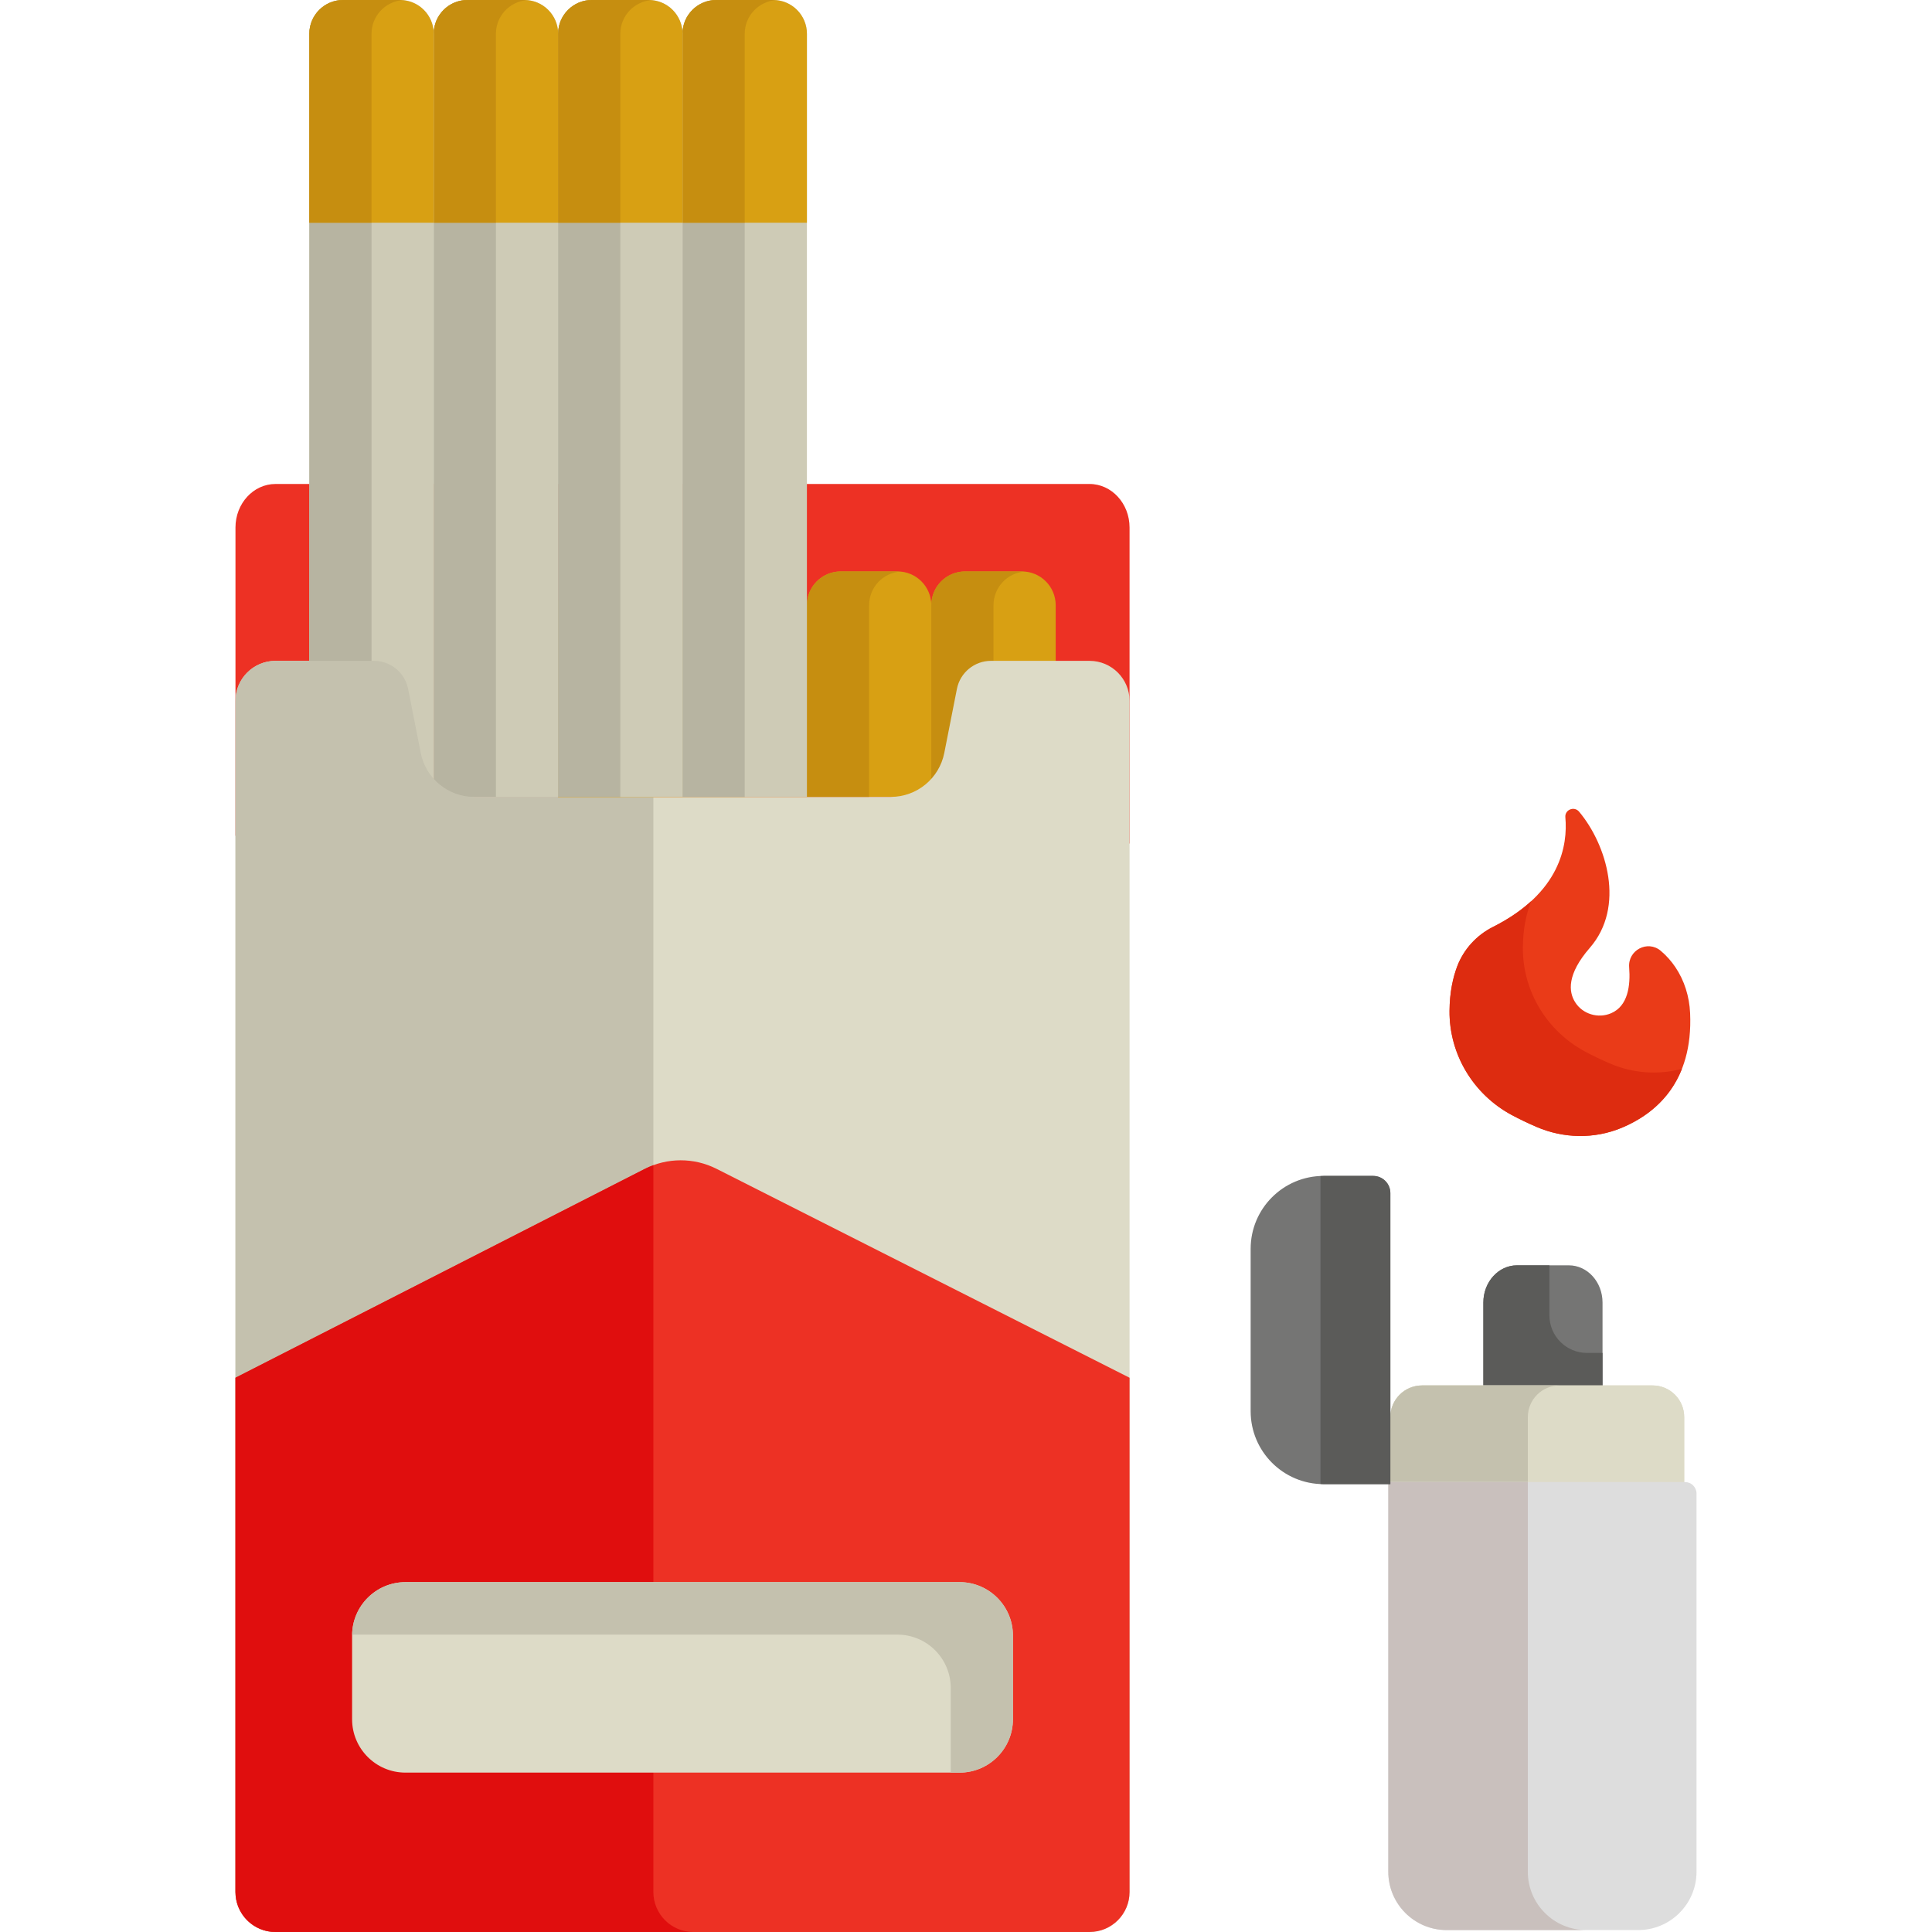 <?xml version="1.0" encoding="UTF-8" standalone="no"?>
<svg
   xmlns:dc="http://purl.org/dc/elements/1.1/"
   xmlns:cc="http://creativecommons.org/ns#"
   xmlns:rdf="http://www.w3.org/1999/02/22-rdf-syntax-ns#"
   xmlns:svg="http://www.w3.org/2000/svg"
   xmlns="http://www.w3.org/2000/svg"
   xmlns:sodipodi="http://sodipodi.sourceforge.net/DTD/sodipodi-0.dtd"
   xmlns:inkscape="http://www.inkscape.org/namespaces/inkscape"
   version="1.1"
   id="Capa_1"
   x="0px"
   y="0px"
   viewBox="0 0 512 512"
   style="enable-background:new 0 0 512 512;"
   xml:space="preserve"
   sodipodi:docname="cigarette_2.svg"
   inkscape:version="1.0.2-2 (e86c870879, 2021-01-15)"><defs
   id="defs105" /><sodipodi:namedview
   pagecolor="#ffffff"
   bordercolor="#666666"
   borderopacity="1"
   objecttolerance="10"
   gridtolerance="10"
   guidetolerance="10"
   inkscape:pageopacity="0"
   inkscape:pageshadow="2"
   inkscape:window-width="1920"
   inkscape:window-height="1001"
   id="namedview103"
   showgrid="false"
   inkscape:zoom="1.1711456"
   inkscape:cx="171.08234"
   inkscape:cy="233.74373"
   inkscape:window-x="-9"
   inkscape:window-y="-9"
   inkscape:window-maximized="1"
   inkscape:current-layer="Capa_1" />
<path
   style="fill:#757574;"
   d="M424.687,345.19v25.298h-31.585V345.19c0-5.451,3.997-9.866,8.921-9.866h13.732  C420.69,335.324,424.687,339.739,424.687,345.19z"
   id="path2" />
<path
   style="fill:#5B5B59;"
   d="M410.613,348.58v-13.256h-8.59c-4.924,0-8.921,4.415-8.921,9.867v25.298h31.585v-11.952h-4.119  C415.07,358.536,410.613,354.078,410.613,348.58z"
   id="path4" />
<path
   id="SVGCleanerId_0"
   style="fill:#DDDBC7;"
   d="M446.331,375.542v17.225H368.46v-17.225c0-4.636,3.76-8.386,8.386-8.386h61.1  C442.581,367.157,446.331,370.906,446.331,375.542z" />
<g
   id="g8">
	<path
   id="SVGCleanerId_0_1_"
   style="fill:#DDDBC7;"
   d="M446.331,375.542v17.225H368.46v-17.225c0-4.636,3.76-8.386,8.386-8.386   h61.1C442.581,367.157,446.331,370.906,446.331,375.542z" />
</g>
<path
   style="fill:#C4C1AE;"
   d="M413.279,367.157h-36.433c-4.626,0-8.386,3.75-8.386,8.386v17.225h36.432v-17.225  C404.893,370.906,408.653,367.157,413.279,367.157z"
   id="path10" />
<path
   style="fill:#ED3124;"
   d="M299.345,139.806v83.743l-236.942-2.06v-81.683c0-6.377,4.749-11.548,10.611-11.548h215.72  C294.596,128.258,299.345,133.429,299.345,139.806z"
   id="path12" />

<g
   id="g20">
	<path
   style="fill:#D8A013;"
   d="M246.806,160.399v50.788H213.84v-50.788c0-4.955,4.007-8.963,8.963-8.963h15.041   C242.798,151.437,246.806,155.444,246.806,160.399z"
   id="path16" />
	<path
   style="fill:#D8A013;"
   d="M279.771,160.399v50.788h-32.966v-50.788c0-4.955,4.007-8.963,8.963-8.963h15.041   C275.764,151.437,279.771,155.444,279.771,160.399z"
   id="path18" />
</g>
<path
   style="fill:#C68E10;"
   d="M271.53,151.473c-0.238-0.02-0.478-0.036-0.721-0.036h-15.041c-4.955,0-8.963,4.007-8.963,8.963  v50.788h16.483v-50.788C263.289,155.687,266.914,151.84,271.53,151.473z"
   id="path22" />

<g
   id="g976"><path
     style="fill:#D8A013;"
     d="M114.942,211.187H81.977v-50.788c0-4.947,4.007-8.963,8.963-8.963h15.041  c4.955,0,8.963,4.016,8.963,8.963C114.942,160.399,114.942,211.187,114.942,211.187z"
     id="path24" /><path
     style="fill:#C68E10;"
     d="M106.701,151.473c-0.238-0.02-0.478-0.036-0.721-0.036H90.939c-4.955,0-8.963,4.016-8.963,8.963  v50.788H98.46v-50.788C98.46,155.695,102.085,151.841,106.701,151.473z"
     id="path26" /></g>
<path
   style="fill:#DDDBC7;"
   d="M299.345,185.742v315.647c0,5.862-4.749,10.611-10.611,10.611H73.014  c-5.862,0-10.611-4.749-10.611-10.611V185.742c0-5.862,4.749-10.611,10.611-10.611h26.105c4.399,0,8.18,3.111,9.035,7.428  l3.348,16.977c1.339,6.768,7.273,11.651,14.175,11.651h110.394c6.902,0,12.836-4.883,14.175-11.651l3.348-16.977  c0.855-4.316,4.636-7.428,9.035-7.428h26.105C294.596,175.131,299.345,179.88,299.345,185.742z"
   id="path28" />
<g
   id="g936"><path
     style="fill:#CECBB6;"
     d="M147.908,8.963v202.225h-32.966V8.963c0-4.955,4.007-8.963,8.963-8.963h15.041  C143.901,0,147.908,4.007,147.908,8.963z"
     id="path14" /><path
     style="fill:#B7B4A1;"
     d="M139.667,0.036C139.429,0.018,139.189,0,138.946,0h-15.041c-4.955,0-8.963,4.007-8.963,8.963v202.225  h16.483V8.963C131.425,4.251,135.051,0.404,139.667,0.036z"
     id="path46" /><path
     style="fill:#D8A013;"
     d="M138.946,0h-15.041c-4.955,0-8.963,4.007-8.963,8.963v50.061h32.966V8.963  C147.908,4.007,143.901,0,138.946,0z"
     id="path56" /><path
     style="fill:#C68E10;"
     d="M131.425,8.963c0-4.711,3.625-8.559,8.241-8.927C139.428,0.018,139.189,0,138.946,0h-15.041  c-4.955,0-8.963,4.007-8.963,8.963v50.061h16.483C131.425,59.023,131.425,8.963,131.425,8.963z"
     id="path58" /></g><g
   id="g936-1"
   transform="translate(-32.966)"><path
     style="fill:#cecbb6"
     d="M 147.908,8.963 V 211.188 H 114.942 V 8.963 C 114.942,4.008 118.949,0 123.905,0 h 15.041 c 4.955,0 8.962,4.007 8.962,8.963 z"
     id="path14-5" /><path
     style="fill:#b7b4a1"
     d="M 139.667,0.036 C 139.429,0.018 139.189,0 138.946,0 h -15.041 c -4.955,0 -8.963,4.007 -8.963,8.963 v 202.225 h 16.483 V 8.963 c 0,-4.712 3.626,-8.559 8.242,-8.927 z"
     id="path46-6" /><path
     style="fill:#d8a013"
     d="m 138.946,0 h -15.041 c -4.955,0 -8.963,4.007 -8.963,8.963 v 50.061 h 32.966 V 8.963 C 147.908,4.007 143.901,0 138.946,0 Z"
     id="path56-3" /><path
     style="fill:#c68e10"
     d="m 131.425,8.963 c 0,-4.711 3.625,-8.559 8.241,-8.927 C 139.428,0.018 139.189,0 138.946,0 h -15.041 c -4.955,0 -8.963,4.007 -8.963,8.963 v 50.061 h 16.483 c 0,-10e-4 0,-50.061 0,-50.061 z"
     id="path58-0" /></g><path
   style="fill:#C4C1AE;"
   d="M173.148,501.389V211.187h-47.471c-6.902,0-12.836-4.883-14.175-11.651l-3.348-16.977  c-0.855-4.316-4.636-7.428-9.035-7.428H73.014c-5.862,0-10.611,4.749-10.611,10.611v315.647c0,5.862,4.749,10.611,10.611,10.611  h110.744C177.897,512,173.148,507.251,173.148,501.389z"
   id="path30" />
<path
   style="fill:#ED3124;"
   d="M299.345,365.117v136.272c0,5.862-4.749,10.611-10.611,10.611H73.014  c-5.862,0-10.611-4.749-10.611-10.611V365.117l108.427-55.321c5.985-3.06,13.073-3.07,19.069-0.041L299.345,365.117z"
   id="path32" />
<path
   style="fill:#E00E0E;"
   d="M173.148,501.389V308.782c-0.787,0.289-1.562,0.626-2.318,1.013L62.403,365.116v136.273  c0,5.495,4.174,10.012,9.526,10.556c0.356,0.036,0.719,0.055,1.085,0.055h110.744C177.897,512,173.148,507.251,173.148,501.389z"
   id="path34" />
<path
   style="fill:#DDDBC7;"
   d="M268.439,433.428v22.19c0,7.809-6.336,14.144-14.144,14.144H107.453  c-7.809,0-14.144-6.336-14.144-14.144v-22.19c0-7.809,6.336-14.144,14.144-14.144h146.842  C262.104,419.284,268.439,425.619,268.439,433.428z"
   id="path36" />
<path
   style="fill:#C4C1AE;"
   d="M254.295,419.284H107.453c-7.728,0-14.004,6.209-14.132,13.907h144.491  c7.809,0,14.144,6.336,14.144,14.144v22.19c0,0.08-0.01,0.158-0.012,0.237h2.351c7.809,0,14.144-6.336,14.144-14.144v-22.19  C268.439,425.619,262.104,419.284,254.295,419.284z"
   id="path38" />
<g
   id="g44">
	<path
   style="fill:#D8A013;"
   d="M213.84,160.399v50.788h-32.966v-50.788c0-4.955,4.007-8.963,8.963-8.963h15.041   C209.832,151.437,213.84,155.444,213.84,160.399z"
   id="path40" />
	<path
   style="fill:#D8A013;"
   d="M180.874,160.399v50.788h-32.966v-50.788c0-4.955,4.007-8.963,8.963-8.963h15.041   C176.867,151.437,180.874,155.444,180.874,160.399z"
   id="path42" />
</g>

<g
   id="g54">
	<path
   style="fill:#C68E10;"
   d="M238.564,151.473c-0.238-0.02-0.478-0.036-0.721-0.036h-15.041c-4.955,0-8.963,4.007-8.963,8.963   v50.788h16.483v-50.788C230.323,155.687,233.948,151.84,238.564,151.473z"
   id="path48" />
	<path
   style="fill:#C68E10;"
   d="M205.598,151.473c-0.238-0.02-0.478-0.036-0.721-0.036h-15.041c-4.955,0-8.963,4.007-8.963,8.963   v50.788h16.483v-50.788C197.357,155.687,200.982,151.84,205.598,151.473z"
   id="path50" />
	<path
   style="fill:#C68E10;"
   d="M172.633,151.473c-0.238-0.02-0.478-0.036-0.721-0.036h-15.041c-4.955,0-8.963,4.007-8.963,8.963   v50.788h16.483v-50.788C164.391,155.687,168.016,151.84,172.633,151.473z"
   id="path52" />
</g>


<path
   style="fill:#DDDDDD;"
   d="M449.597,395.803v100.219c0,8.54-6.923,15.463-15.463,15.463h-50.757  c-8.54,0-15.463-6.923-15.463-15.463V392.767h78.647C448.238,392.767,449.597,394.126,449.597,395.803z"
   id="path60" />
<path
   style="fill:#C9C0BD;"
   d="M404.889,496.022V392.767h-36.975v103.255c0,8.54,6.923,15.463,15.463,15.463h36.975  C411.813,511.485,404.889,504.562,404.889,496.022z"
   id="path62" />
<path
   style="fill:#757574;"
   d="M368.46,316.184v77.129h-17.699c-10.674,0-19.326-8.652-19.326-19.326v-43.031  c0-10.674,8.652-19.326,19.326-19.326h13.144C366.421,311.63,368.46,313.668,368.46,316.184z"
   id="path64" />
<path
   style="fill:#EA3B18;"
   d="M447.897,268.465c0.834,18.378-9.169,26.682-18.183,30.432c-7.211,2.988-15.35,2.833-22.52-0.258  c-2.442-1.051-4.605-2.102-6.531-3.132c-10.199-5.46-16.627-16.091-16.524-27.66c0.041-4.893,0.907-8.777,2.05-11.796  c1.731-4.512,5.13-8.221,9.447-10.395c17.933-9.015,19.862-21.716,19.199-29.076c-0.18-2.004,2.352-3.019,3.644-1.476  c7.336,8.76,12.311,25.203,2.83,36.094c-6.068,6.985-5.645,11.6-3.884,14.392c1.988,3.173,6.099,4.399,9.539,2.926  c4.471-1.916,5.161-7.335,4.78-12.166c-0.371-4.522,4.852-7.304,8.344-4.399c1.597,1.339,2.874,2.833,3.884,4.327  C446.403,259.873,447.701,264.128,447.897,268.465z"
   id="path66" />
<path
   style="fill:#DD2C10;"
   d="M426.63,281.83c-2.442-1.051-4.605-2.102-6.531-3.132c-10.199-5.46-16.627-16.091-16.524-27.66  c0.041-4.893,0.907-8.777,2.05-11.796c0.062-0.161,0.141-0.313,0.207-0.472c-2.627,2.422-5.961,4.757-10.196,6.887  c-4.316,2.174-7.716,5.882-9.447,10.395c-1.143,3.018-2.009,6.902-2.05,11.796c-0.103,11.569,6.325,22.2,16.524,27.66  c1.926,1.03,4.09,2.081,6.531,3.132c7.17,3.091,15.308,3.245,22.52,0.258c6.116-2.545,12.685-7.191,16.016-15.654  C439.434,284.948,432.687,284.441,426.63,281.83z"
   id="path68" />
<path
   style="fill:#5B5B59;"
   d="M363.905,311.63H350.76c-0.275,0-0.542,0.03-0.814,0.041v81.601c0.272,0.011,0.539,0.041,0.814,0.041  h17.699v-77.129C368.46,313.668,366.421,311.63,363.905,311.63z"
   id="path70" />
<g
   id="g72">
</g>
<g
   id="g74">
</g>
<g
   id="g76">
</g>
<g
   id="g78">
</g>
<g
   id="g80">
</g>
<g
   id="g82">
</g>
<g
   id="g84">
</g>
<g
   id="g86">
</g>
<g
   id="g88">
</g>
<g
   id="g90">
</g>
<g
   id="g92">
</g>
<g
   id="g94">
</g>
<g
   id="g96">
</g>
<g
   id="g98">
</g>
<g
   id="g100">
</g>
<g
   id="g936-4"
   transform="translate(-215.958,-18.927)"><path
     style="fill:#cecbb6"
     d="M 147.908,8.963 V 211.188 H 114.942 V 8.963 C 114.942,4.008 118.949,0 123.905,0 h 15.041 c 4.955,0 8.962,4.007 8.962,8.963 z"
     id="path14-1" /><path
     style="fill:#b7b4a1"
     d="M 139.667,0.036 C 139.429,0.018 139.189,0 138.946,0 h -15.041 c -4.955,0 -8.963,4.007 -8.963,8.963 v 202.225 h 16.483 V 8.963 c 0,-4.712 3.626,-8.559 8.242,-8.927 z"
     id="path46-3" /><path
     style="fill:#d8a013"
     d="m 138.946,0 h -15.041 c -4.955,0 -8.963,4.007 -8.963,8.963 v 50.061 h 32.966 V 8.963 C 147.908,4.007 143.901,0 138.946,0 Z"
     id="path56-6" /><path
     style="fill:#c68e10"
     d="m 131.425,8.963 c 0,-4.711 3.625,-8.559 8.241,-8.927 C 139.428,0.018 139.189,0 138.946,0 h -15.041 c -4.955,0 -8.963,4.007 -8.963,8.963 v 50.061 h 16.483 c 0,-10e-4 0,-50.061 0,-50.061 z"
     id="path58-1" /></g><g
   id="g976-1"
   transform="translate(-226.967,-89.522)"><path
     style="fill:#d8a013"
     d="M 114.942,211.187 H 81.977 v -50.788 c 0,-4.947 4.007,-8.963 8.963,-8.963 h 15.041 c 4.955,0 8.963,4.016 8.963,8.963 -0.002,0 -0.002,50.788 -0.002,50.788 z"
     id="path24-2" /><path
     style="fill:#c68e10"
     d="m 106.701,151.473 c -0.238,-0.02 -0.478,-0.036 -0.721,-0.036 H 90.939 c -4.955,0 -8.963,4.016 -8.963,8.963 v 50.788 H 98.46 V 160.4 c 0,-4.705 3.625,-8.559 8.241,-8.927 z"
     id="path26-4" /></g><g
   id="g976-4"
   transform="translate(65.932)"><path
     style="fill:#d8a013"
     d="M 114.942,211.187 H 81.977 v -50.788 c 0,-4.947 4.007,-8.963 8.963,-8.963 h 15.041 c 4.955,0 8.963,4.016 8.963,8.963 -0.002,0 -0.002,50.788 -0.002,50.788 z"
     id="path24-7" /><path
     style="fill:#c68e10"
     d="m 106.701,151.473 c -0.238,-0.02 -0.478,-0.036 -0.721,-0.036 H 90.939 c -4.955,0 -8.963,4.016 -8.963,8.963 v 50.788 H 98.46 V 160.4 c 0,-4.705 3.625,-8.559 8.241,-8.927 z"
     id="path26-1" /></g><g
   id="g936-7"
   transform="translate(65.932)"><path
     style="fill:#cecbb6"
     d="M 147.908,8.963 V 211.188 H 114.942 V 8.963 C 114.942,4.008 118.949,0 123.905,0 h 15.041 c 4.955,0 8.962,4.007 8.962,8.963 z"
     id="path14-2" /><path
     style="fill:#b7b4a1"
     d="M 139.667,0.036 C 139.429,0.018 139.189,0 138.946,0 h -15.041 c -4.955,0 -8.963,4.007 -8.963,8.963 v 202.225 h 16.483 V 8.963 c 0,-4.712 3.626,-8.559 8.242,-8.927 z"
     id="path46-5" /><path
     style="fill:#d8a013"
     d="m 138.946,0 h -15.041 c -4.955,0 -8.963,4.007 -8.963,8.963 v 50.061 h 32.966 V 8.963 C 147.908,4.007 143.901,0 138.946,0 Z"
     id="path56-0" /><path
     style="fill:#c68e10"
     d="m 131.425,8.963 c 0,-4.711 3.625,-8.559 8.241,-8.927 C 139.428,0.018 139.189,0 138.946,0 h -15.041 c -4.955,0 -8.963,4.007 -8.963,8.963 v 50.061 h 16.483 c 0,-10e-4 0,-50.061 0,-50.061 z"
     id="path58-9" /></g><g
   id="g936-1-4"
   transform="translate(32.966)"><path
     style="fill:#cecbb6"
     d="M 147.908,8.963 V 211.188 H 114.942 V 8.963 C 114.942,4.008 118.949,0 123.905,0 h 15.041 c 4.955,0 8.962,4.007 8.962,8.963 z"
     id="path14-5-8" /><path
     style="fill:#b7b4a1"
     d="M 139.667,0.036 C 139.429,0.018 139.189,0 138.946,0 h -15.041 c -4.955,0 -8.963,4.007 -8.963,8.963 v 202.225 h 16.483 V 8.963 c 0,-4.712 3.626,-8.559 8.242,-8.927 z"
     id="path46-6-9" /><path
     style="fill:#d8a013"
     d="m 138.946,0 h -15.041 c -4.955,0 -8.963,4.007 -8.963,8.963 v 50.061 h 32.966 V 8.963 C 147.908,4.007 143.901,0 138.946,0 Z"
     id="path56-3-9" /><path
     style="fill:#c68e10"
     d="m 131.425,8.963 c 0,-4.711 3.625,-8.559 8.241,-8.927 C 139.428,0.018 139.189,0 138.946,0 h -15.041 c -4.955,0 -8.963,4.007 -8.963,8.963 v 50.061 h 16.483 c 0,-10e-4 0,-50.061 0,-50.061 z"
     id="path58-0-1" /></g></svg>
